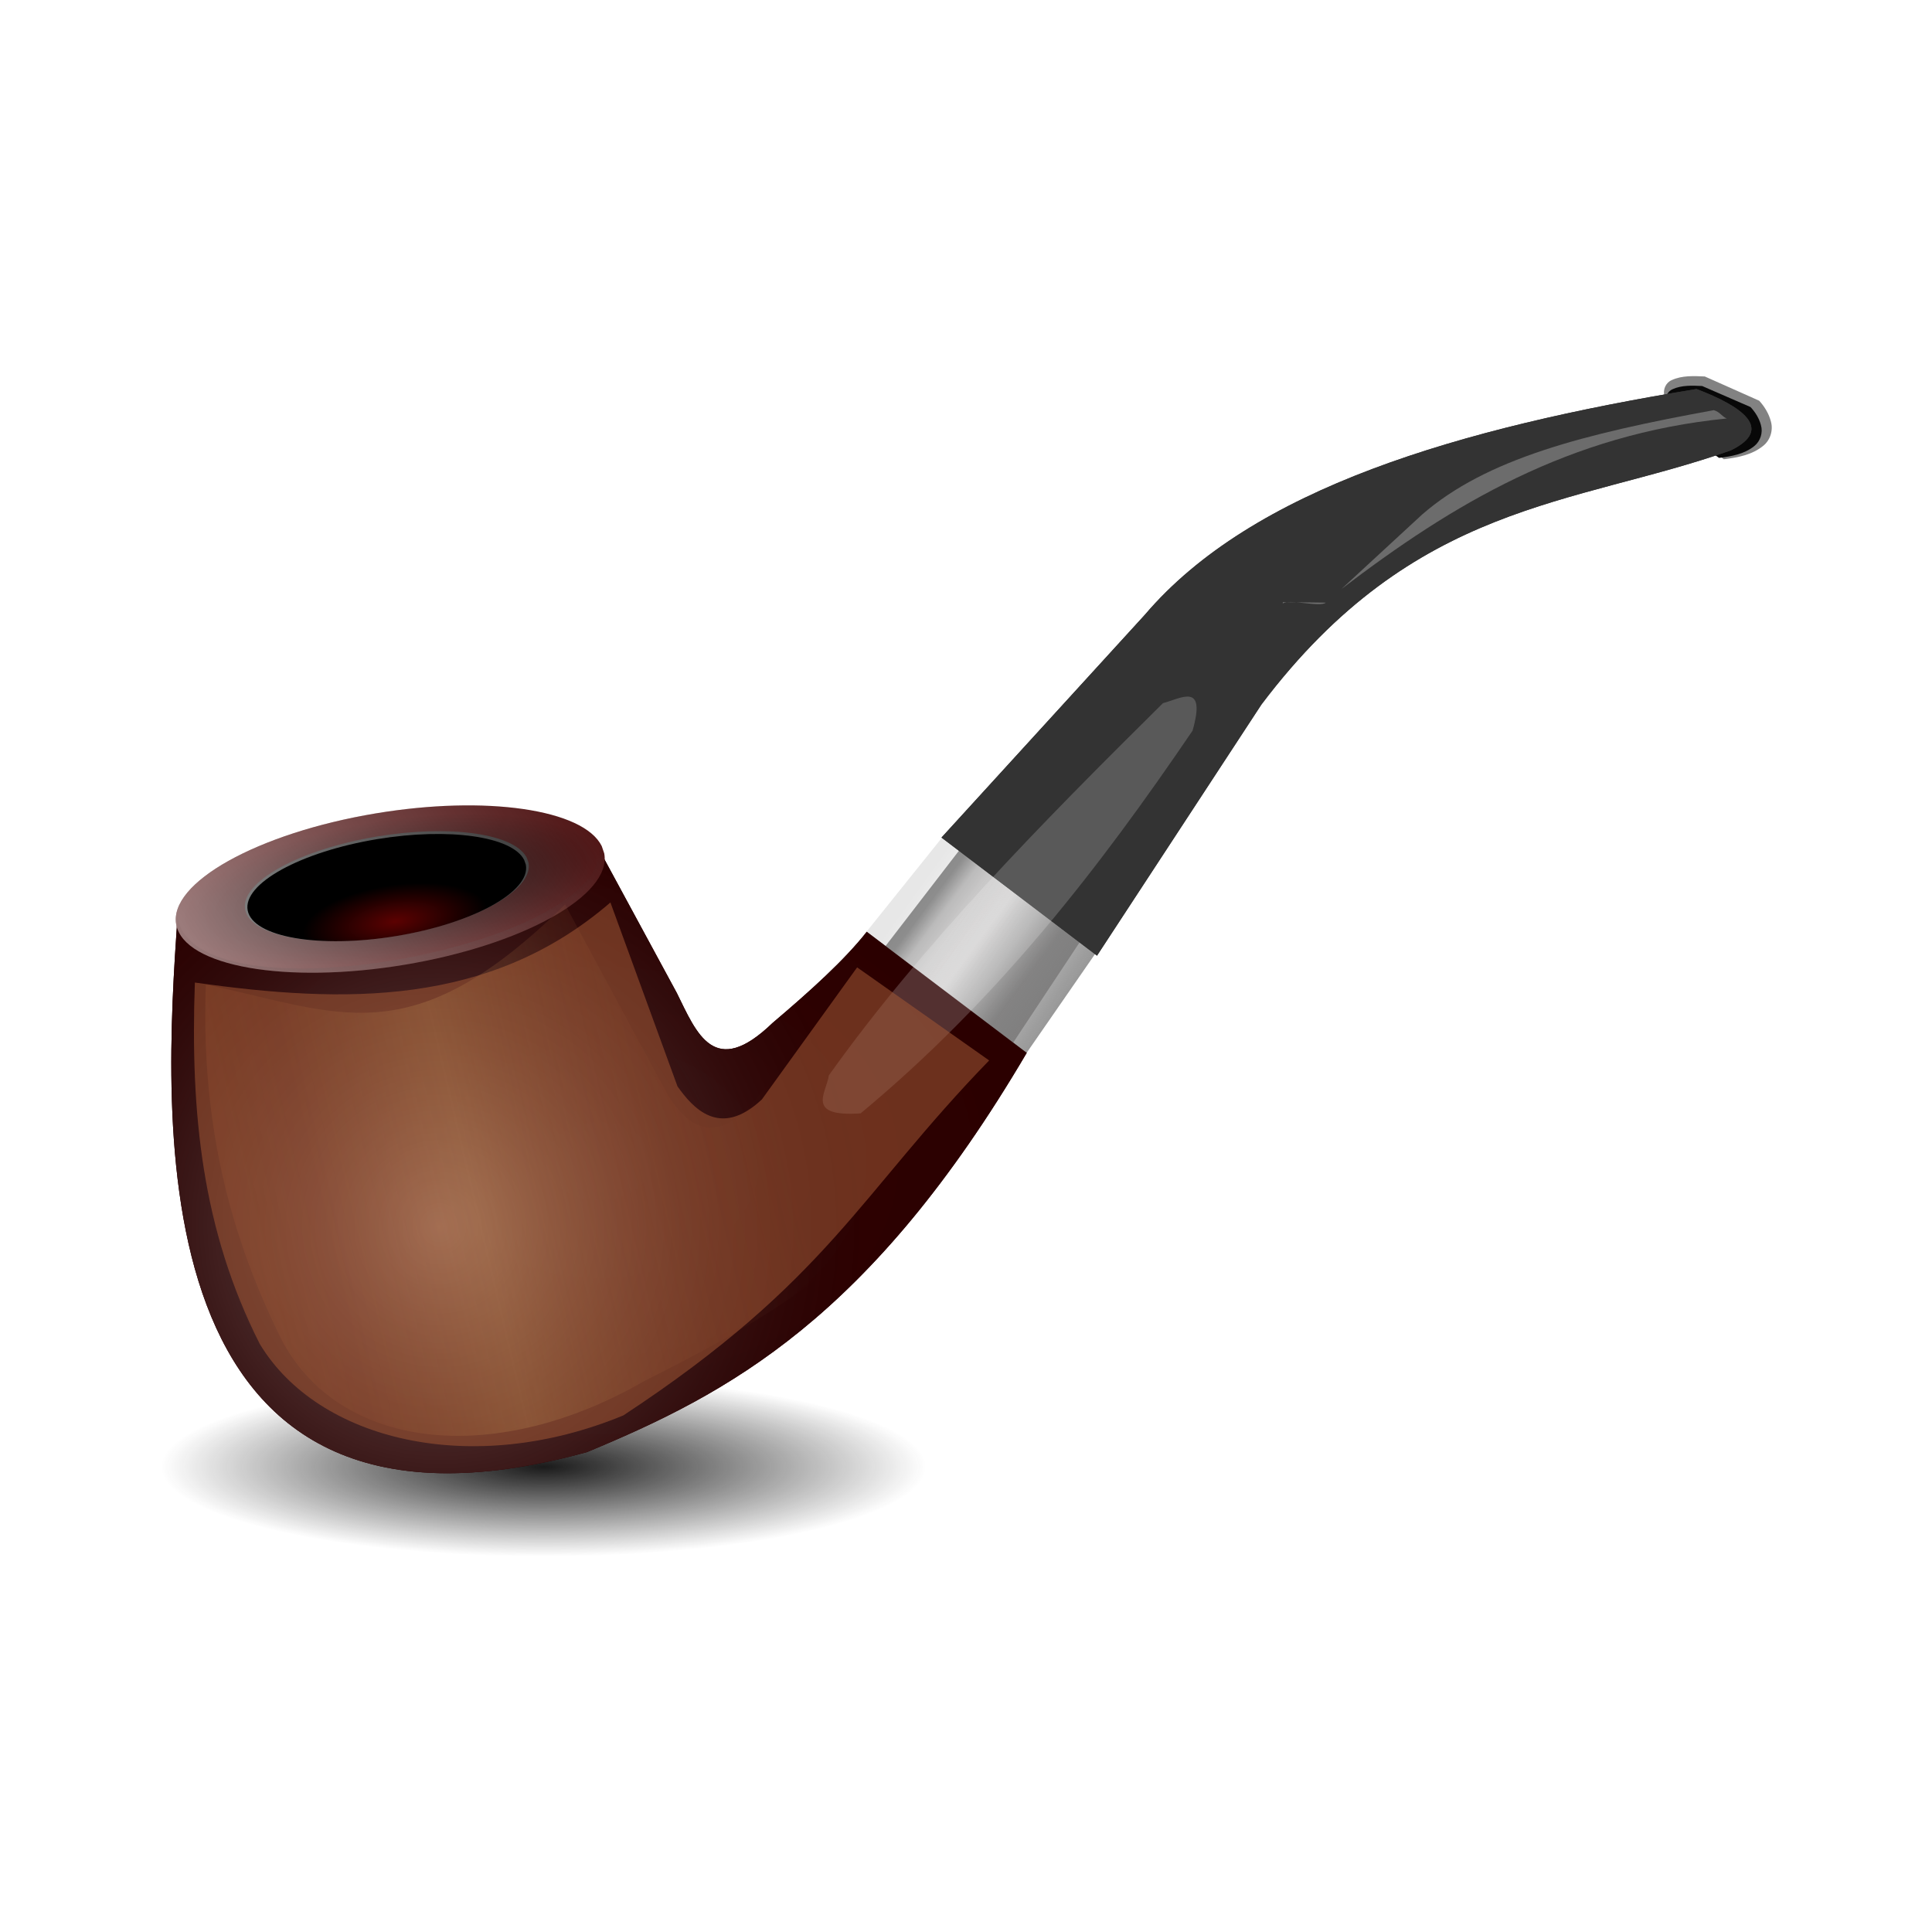 <svg:svg xmlns:dc="http://purl.org/dc/elements/1.1/" xmlns:ns2="http://creativecommons.org/ns#" xmlns:rdf="http://www.w3.org/1999/02/22-rdf-syntax-ns#" xmlns:svg="http://www.w3.org/2000/svg" height="1060.539" id="svg39342" version="1.1" viewBox="-69.343 -206.387 1060.539 1060.539" width="1060.539">
  <svg:defs id="defs39344">
    <svg:radialGradient cx="436.43" cy="760" gradientTransform="matrix(1 0 0 .108 0 677.84)" gradientUnits="userSpaceOnUse" id="radialGradient4086" r="396.43">
      <svg:stop id="stop4057" offset="0" stop-color="#1a1a1a" />
      <svg:stop id="stop4059" offset="1" stop-color="#1a1a1a" stop-opacity="0" />
    </svg:radialGradient>
    <svg:radialGradient cx="264.95" cy="558.28" gradientTransform="matrix(1 0 0 .729 0 151.21)" gradientUnits="userSpaceOnUse" id="radialGradient4088" r="204.34">
      <svg:stop id="stop3868" offset="0" stop-color="#300404" />
      <svg:stop id="stop3870" offset="1" stop-color="#2b0000" />
    </svg:radialGradient>
    <svg:linearGradient gradientUnits="userSpaceOnUse" id="linearGradient4090" x1="425.8" x2="472.81" y1="430.65" y2="465.89">
      <svg:stop id="stop3784" offset="0" stop-color="#484848" />
      <svg:stop id="stop3794" offset=".137" stop-color="#989797" />
      <svg:stop id="stop3790" offset=".5" stop-color="#cbc8c8" />
      <svg:stop id="stop3792" offset=".75" stop-color="#989797" />
      <svg:stop id="stop3786" offset="1" stop-color="#353232" />
    </svg:linearGradient>
    <svg:linearGradient gradientUnits="userSpaceOnUse" id="linearGradient4092" x1="414.71" x2="482.91" y1="431.09" y2="480.08">
      <svg:stop id="stop3798" offset="0" stop-color="#ccc" />
      <svg:stop id="stop3804" offset=".471" stop-color="#fff" />
      <svg:stop id="stop3800" offset="1" stop-color="#ccc" />
    </svg:linearGradient>
    <svg:linearGradient gradientUnits="userSpaceOnUse" id="linearGradient4094" x1="490.18" x2="434.87" y1="482.3" y2="444.67">
      <svg:stop id="stop3810" offset="0" stop-color="#808080" />
      <svg:stop id="stop3812" offset="1" stop-color="#808080" stop-opacity="0" />
    </svg:linearGradient>
    <svg:radialGradient cx="148.24" cy="455.53" gradientTransform="matrix(.979 .009 -.003 .369 4.613 286.33)" gradientUnits="userSpaceOnUse" id="radialGradient4098" r="73.489">
      <svg:stop id="stop3832" offset="0" />
      <svg:stop id="stop3838" offset=".674" stop-color="#360f0f" />
      <svg:stop id="stop3834" offset="1" stop-color="#501616" />
    </svg:radialGradient>
    <svg:filter color-interpolation-filters="sRGB" id="filter3842">
      <svg:feGaussianBlur id="feGaussianBlur3844" stdDeviation="1.081" />
    </svg:filter>
    <svg:linearGradient gradientUnits="userSpaceOnUse" id="linearGradient4100" x1="-76.055" x2="221.41" y1="564.44" y2="448.97">
      <svg:stop id="stop3918" offset="0" stop-color="#fff" />
      <svg:stop id="stop3920" offset="1" stop-color="#fff" stop-opacity="0" />
    </svg:linearGradient>
    <svg:radialGradient cx="149.01" cy="525.54" gradientTransform="matrix(.66 .012 -.008 .3 55.009 317.02)" gradientUnits="userSpaceOnUse" id="radialGradient4102" r="73.489">
      <svg:stop id="stop3850" offset="0" stop-color="#5c0101" />
      <svg:stop id="stop3852" offset="1" />
    </svg:radialGradient>
    <svg:radialGradient cx="193.74" cy="626.85" gradientTransform="matrix(.993 -.116 .119 1.016 -78.327 -24.865)" gradientUnits="userSpaceOnUse" id="radialGradient4104" r="204.34">
      <svg:stop id="stop3908" offset="0" stop-color="#f6eded" />
      <svg:stop id="stop3910" offset="1" stop-color="#1a1a1a" stop-opacity="0" />
    </svg:radialGradient>
    <svg:filter color-interpolation-filters="sRGB" height="1.249" id="filter38323" width="1.168" x="-.084" y="-.124">
      <svg:feGaussianBlur id="feGaussianBlur38325" stdDeviation="15.479" />
    </svg:filter>
    <svg:filter color-interpolation-filters="sRGB" id="filter38315">
      <svg:feGaussianBlur id="feGaussianBlur38317" stdDeviation="4.773" />
    </svg:filter>
    <svg:linearGradient gradientUnits="userSpaceOnUse" id="linearGradient39340" x1="1239.1" x2="1531.4" y1="1240.1" y2="1171.2">
      <svg:stop id="stop38279" offset="0" stop-color="#a15835" />
      <svg:stop id="stop38285" offset=".135" stop-color="#a15835" stop-opacity=".78" />
      <svg:stop id="stop38287" offset=".416" stop-color="#cc9c59" />
      <svg:stop id="stop38289" offset=".797" stop-color="#a15835" stop-opacity=".302" />
      <svg:stop id="stop38281" offset="1" stop-color="#a15835" stop-opacity="0" />
    </svg:linearGradient>
  </svg:defs>
  <svg:g id="layer1" transform="translate(45.232 -277.01)">
    <svg:g id="g38327" transform="translate(-1224.1 -522.03)">
      <svg:g id="layer2" transform="translate(1189.8 572.93)">
        <svg:g id="g4063" transform="matrix(1.149 0 0 1.149 -55.885 15.784)">
          <svg:path d="m832.86 760c0 23.669-177.49 42.857-396.43 42.857s-396.43-19.19-396.43-42.86c0-23.669 177.49-42.857 396.43-42.857 203.83 0 374.44 16.71 394.5 38.639" fill="url(#radialGradient4086)" id="path4053" transform="matrix(.461 0 0 1 37.264 -55.714)" />
          <svg:g id="g3924">
            <svg:path d="m392.86 448.57 76.429 57.857c-74.798 127.15-142.69 162.8-210 190.71-217.52 59.99-202.04-162.11-195.72-255.71 7.919 50.63 202.79 15.04 201.43-32.14l37.143 68.571c9.47 19.183 17.774 41.28 45.714 14.286 18.016-15.278 34.537-30.182 45-43.571z" fill="url(#radialGradient4088)" id="path3874" />
            <svg:g id="g3826">
              <svg:path d="m793.24 183.29c-5.27-0.237-10.861-0.542-15.787 1.726-2.837 1.185-4.338 4.539-3.497 7.531 1.388 5.644 5.213 10.21 8.796 14.564 1.745 1.968 3.367 4.107 5.61 5.506l13.961 10.216c6.609-0.809 13.609-2.08 18.913-6.491 3.31-2.699 4.766-7.4 3.58-11.564-0.959-3.728-3.054-7.122-5.585-9.912-8.663-3.859-17.327-7.718-25.99-11.577z" fill="#828282" id="path3000" />
              <svg:path d="m791.96 187.84c-4.689-0.206-9.664-0.471-14.047 1.499-2.525 1.029-3.86 3.942-3.111 6.541 1.235 4.902 4.639 8.868 7.826 12.649 1.553 1.709 2.996 3.567 4.992 4.782l12.422 8.873c5.88-0.702 12.109-1.806 16.829-5.638 2.945-2.344 4.241-6.427 3.185-10.044-0.853-3.237-2.718-6.186-4.969-8.609-7.709-3.352-15.417-6.703-23.126-10.055z" fill="#080808" id="path2997" />
            </svg:g>
            <svg:g id="g3820">
              <svg:path d="m442.86 402.14-52.569 68.232 64.336 43.536 51.804-78.196-57.857-41.429z" fill="url(#linearGradient4090)" id="path3004" />
              <svg:g id="g3816">
                <svg:path d="m386.43 456.43 43.57-54.29l72.857 55.714-38.571 55.714z" fill="url(#linearGradient4092)" id="path3006" opacity=".48" />
                <svg:path d="m386.43 456.43 43.57-54.29l72.857 55.714-38.571 55.714z" fill="url(#linearGradient4094)" id="path3806" opacity=".806" />
              </svg:g>
            </svg:g>
            <svg:path d="m428.57 403.57 74.29 56.43 78.57-120c73.345-97.143 149.18-94.873 224.29-121.43 20.894-10.264 5.057-21.136-16.429-29.286-113.62 18.63-212.09 47.447-263.57 107.86z" fill="#333" id="path3002" />
            <svg:path d="m392.86 448.57 76.429 57.857c-74.798 127.15-142.69 162.8-210 190.71-217.52 59.99-202.04-162.11-195.72-255.71 7.919 50.63 202.79 15.04 201.43-32.14l37.143 68.571c9.47 19.183 17.774 41.28 45.714 14.286 18.016-15.278 34.537-30.182 45-43.571z" fill="url(#radialGradient4088)" id="path3008" />
            <svg:path d="m221.73 455.53c0 16.458-32.902 29.8-73.489 29.8s-73.489-13.342-73.489-29.8 32.902-29.8 73.489-29.8c37.785 0 69.413 11.619 73.132 26.867" fill="url(#radialGradient4098)" id="path3010" transform="matrix(1.391 -.232 .233 1.213 -147.13 -89.994)" />
            <svg:path d="m221.73 455.53c0 16.458-32.902 29.8-73.489 29.8s-73.489-13.342-73.489-29.8 32.902-29.8 73.489-29.8c37.785 0 69.413 11.619 73.132 26.867" fill="#333" filter="url(#filter3842)" id="path3780" transform="matrix(.921 -.153 .155 .797 -43.559 86.422)" />
            <svg:path d="m221.73 455.53c0 16.458-32.902 29.8-73.489 29.8s-73.489-13.342-73.489-29.8 32.902-29.8 73.489-29.8c37.785 0 69.413 11.619 73.132 26.867" fill="url(#linearGradient4100)" id="path3856" transform="matrix(1.391 -.232 .233 1.213 -147.13 -89.994)" />
            <svg:path d="m221.73 455.53c0 16.458-32.902 29.8-73.489 29.8s-73.489-13.342-73.489-29.8 32.902-29.8 73.489-29.8c37.785 0 69.413 11.619 73.132 26.867" fill="url(#radialGradient4102)" id="path3846" transform="matrix(.904 -.149 .152 .777 -39.703 95.615)" />
            <svg:path d="m428.57 403.57 74.29 56.43 78.57-120c73.345-97.143 149.18-94.873 224.29-121.43 20.894-10.264 5.057-21.136-16.429-29.286-113.62 18.63-212.09 47.447-263.57 107.86z" fill="#333" id="path3886" />
            <svg:path d="m797.54 199.38c-62.18 11.35-108.73 23.193-139.36 49.871l-38.604 35.632c53.198-40.623 108.97-74.048 184.15-81.529-2.349-0.931-3.27-3.152-6.191-3.974zm-185.38 91.959-20.52-0.26-0.019 0.704c2.577-2.422 17.841 1.894 20.538-0.443z" fill="#fff" id="path3896" opacity=".279" />
            <svg:path d="m392.86 448.57 76.429 57.857c-74.798 127.15-142.69 162.8-210 190.71-217.52 59.99-202.04-162.11-195.72-255.71 7.919 50.63 202.79 15.04 201.43-32.14l37.143 68.571c9.47 19.183 17.774 41.28 45.714 14.286 18.016-15.278 34.537-30.182 45-43.571z" fill="url(#radialGradient4104)" id="path3904" opacity=".508" />
            <svg:path d="m374.77 517.15c44.71-62.66 101.65-120.42 159.6-177.78 8.711-2.284 20.808-10.212 14.142 13.132-44.323 65.217-92.906 128.3-158.59 182.84-26.61 1.779-16.312-9.863-15.152-18.183z" fill="#fff" id="path3914" opacity=".189" />
          </svg:g>
        </svg:g>
      </svg:g>
      <svg:path d="m1216.5 1132c81.996 11.585 161.75 13.308 228.1-43.957l36.829 100.98c8.167 11.415 23.027 29.017 46.333 7.128l52.273-72.469 72.469 51.085c-71.308 73.391-88.27 120.81-200.78 194.84-83.193 34.377-167.56 13.892-199.59-39.205-31.662-62.466-38.167-126.61-35.641-198.4z" fill="#a15835" filter="url(#filter38323)" id="path38265" opacity=".744" />
      <svg:path d="m1222.5 1133.1c73.32 15.263 112.22 39.723 197.21-43.957l57.025 105.73c8.167 11.415 20.651 27.829 43.957 5.94l59.401-77.221 77.221 61.777c-67.536 84.709-82.15 109.47-193.65 165.13-81.09 46.993-165.39 38.742-198.4-20.196-31.662-62.466-45.296-125.42-42.769-197.21z" fill="url(#linearGradient39340)" filter="url(#filter38315)" id="path38275" opacity=".48" />
    </svg:g>
  </svg:g>
</svg:svg>